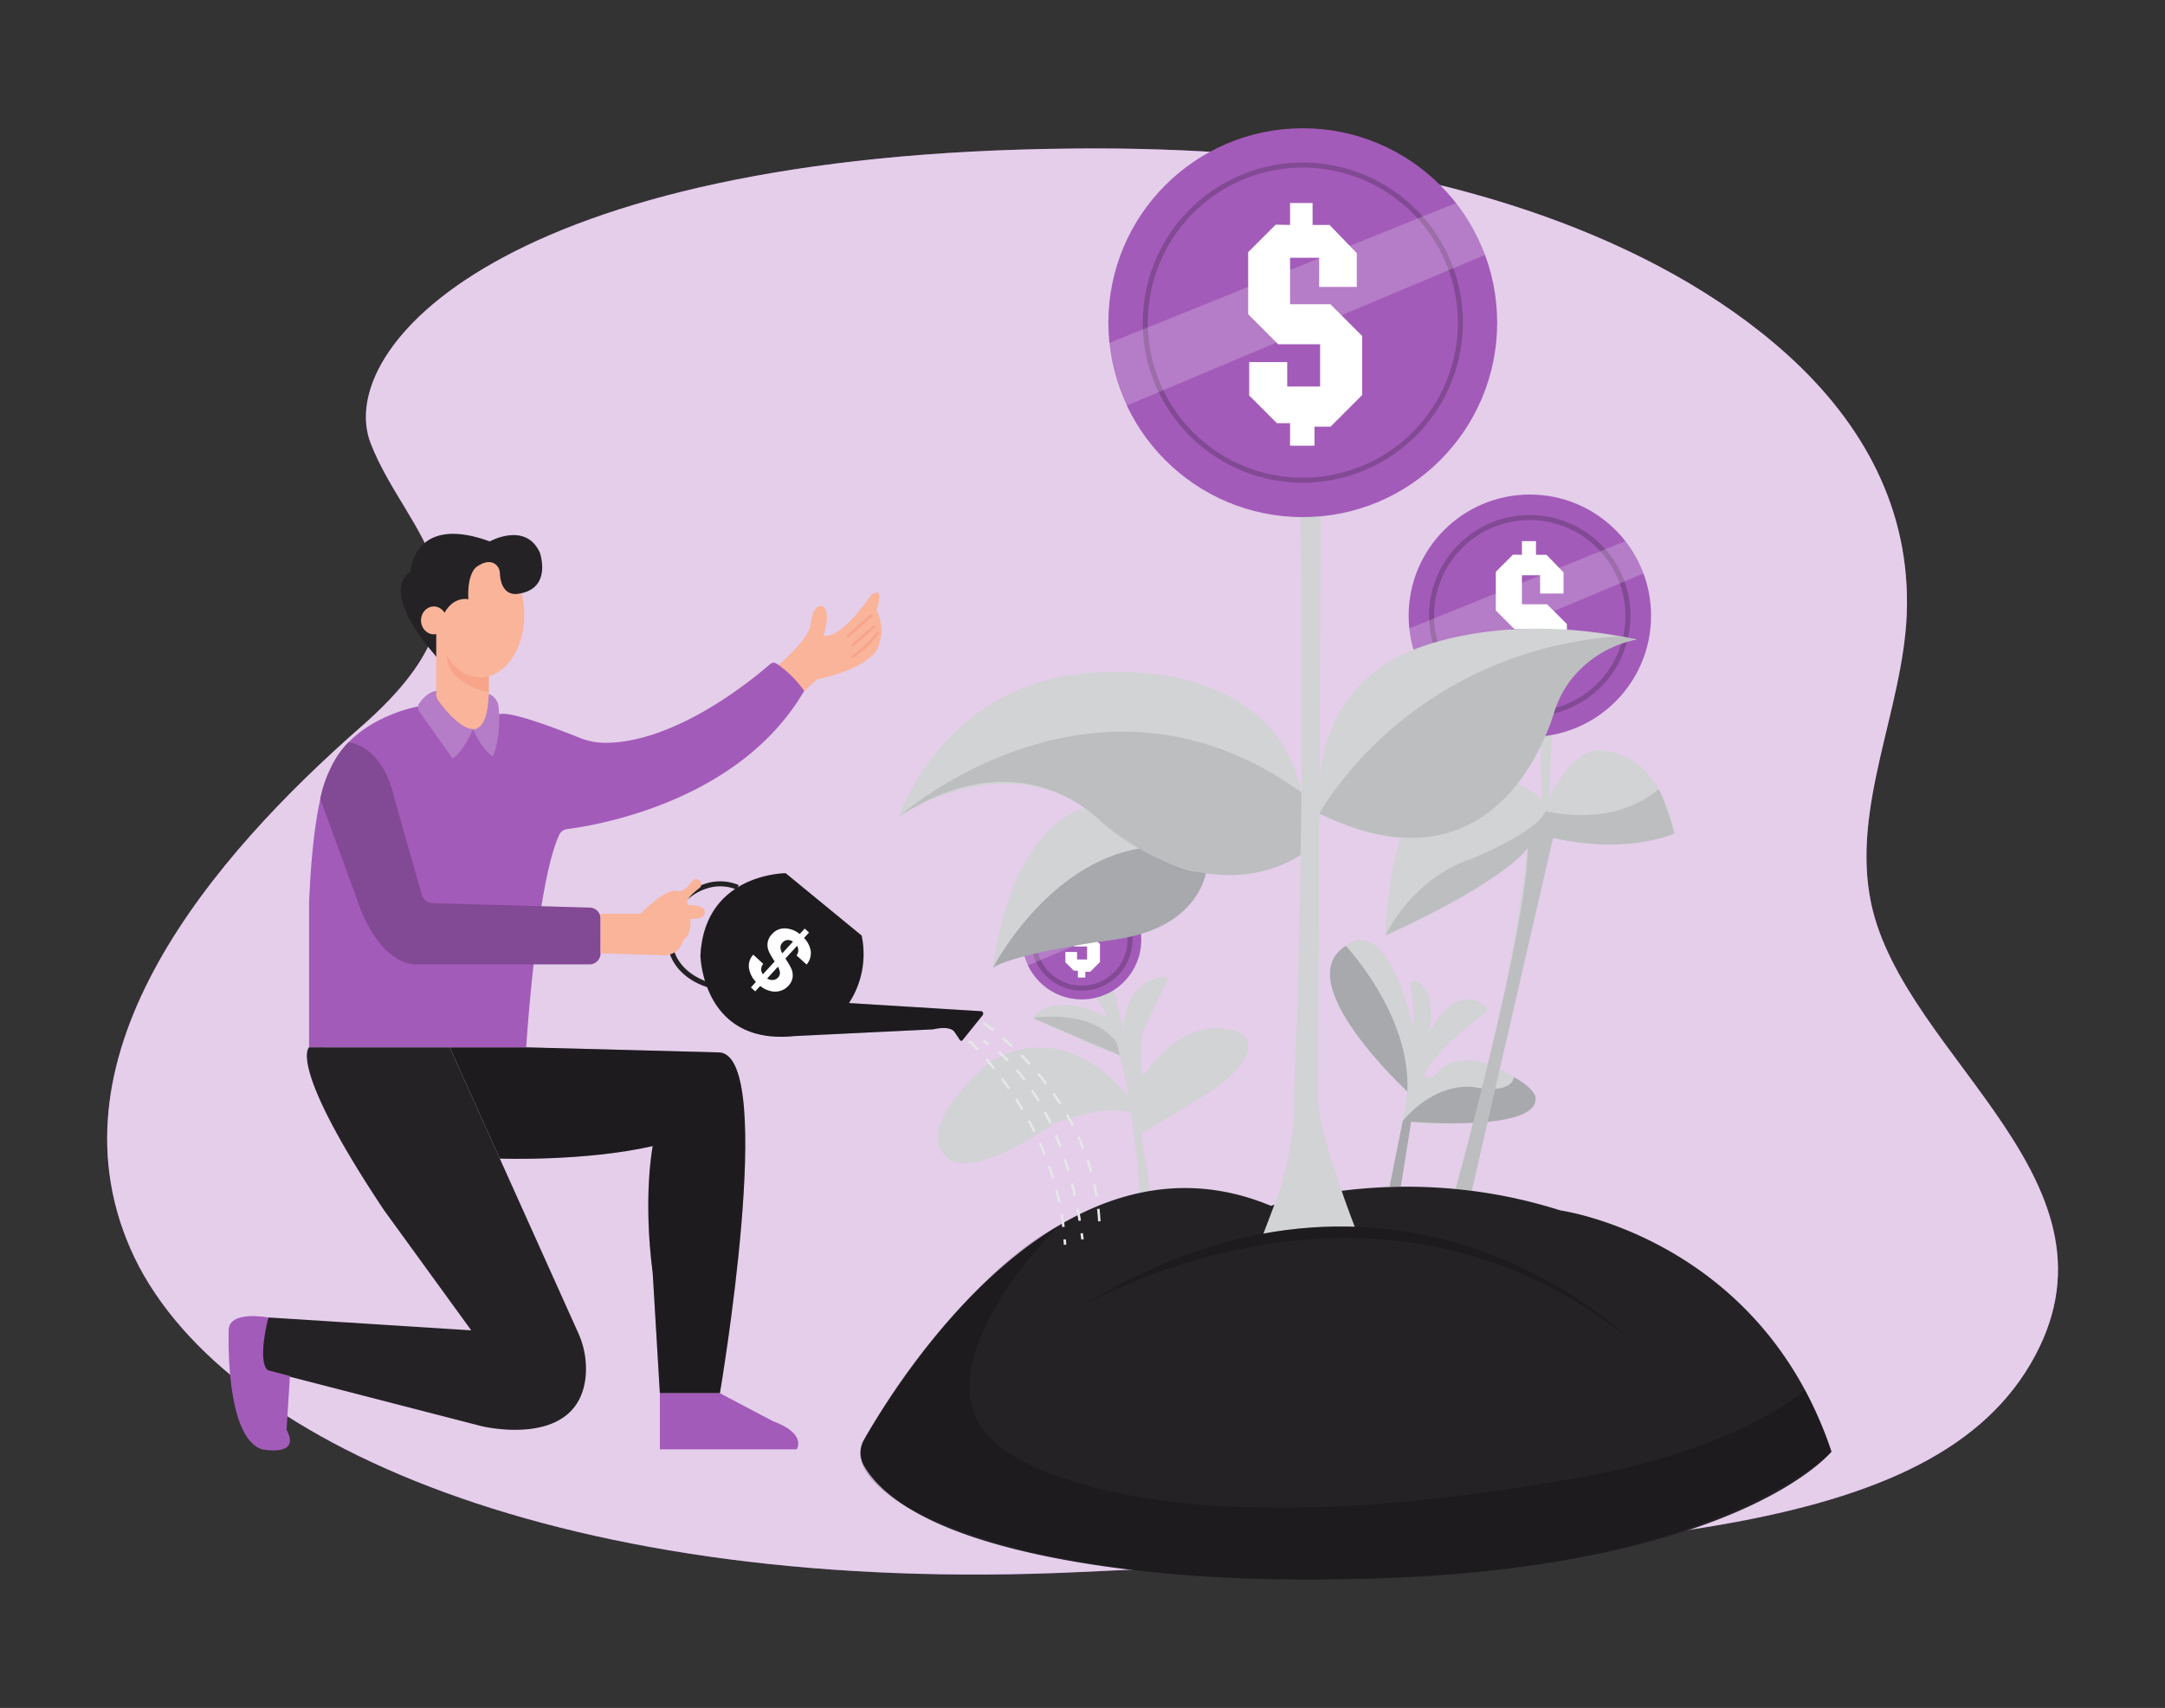 <svg id="a3ff0969-1bc1-44b0-a2e8-e38d852a81d6" data-name="Layer 1" xmlns="http://www.w3.org/2000/svg" viewBox="0 0 865.76 682.89"><rect x="0" y="0" width="865.76" height="682.89" fill="#333333" stroke="none"/><g id="ba7602fc-09bb-45c0-ad4b-96ac8fd67102" data-name="freesvgillustration--background-simple--inject-6"><path d="M714.55,141.64c-53.33-48-136.66-73.63-215.5-79.92q-34.67-2.7-69.53-2.33c-228.91,1.93-295.95,80.2-281.28,117.9s55.94,60.88-3.61,113.06S18,420.76,52.06,499.05,227.39,638.2,432,628.54s337.28-10.63,379.9-83.07-50.53-122.2-63.65-184.31c-8.1-38.52,12.73-77.34,14.24-115.74C764.08,203.89,745.21,169.27,714.55,141.64Z" fill="#a35bb9"/><path d="M714.55,141.64c-53.33-48-136.66-73.63-215.5-79.92q-34.67-2.7-69.53-2.33c-228.91,1.93-295.95,80.2-281.28,117.9s55.94,60.88-3.61,113.06S18,420.76,52.06,499.05,227.39,638.2,432,628.54s337.28-10.63,379.9-83.07-50.53-122.2-63.65-184.31c-8.1-38.52,12.73-77.34,14.24-115.74C764.08,203.89,745.21,169.27,714.55,141.64Z" fill="#fff" opacity="0.7" style="isolation:isolate"/></g><path d="M555.65,474.49s7.14-33.55,7.14-38.06c0,0-47.36-44.33-24.62-58.23,0,0,14.88-14.69,26.43,30.47a.38.38,0,0,0,.75-.1A122.41,122.41,0,0,0,564.14,394a1.69,1.69,0,0,1,2.62-1.66c3.38,2.39,7.76,8.19,4.29,21.57,0,0,10.25-22.25,23.2-11.28a1.34,1.34,0,0,1-.08,2.09c-4.61,3.41-20.16,15.41-24.62,25,0,0,.38,3.38,4.88-.38,0,0,9.77-14.65,34.94,4.14,0,0,14.28,8.26-6.38,13.52,0,0-26.3,4.13-38.7,1.5,0,0-3.38,21.64-4.13,26Z" fill="#d1d3d4"/><path d="M538.17,378.2s26.07,27.42,24.62,58.23C562.79,436.43,515.06,392.48,538.17,378.2Z" fill="#a7a9ac"/><path d="M605.35,430.62s.11,5.85-12.16,4.61c-1-.1-2-.26-2.94-.44-3-.55-16-1.86-29.27,13.3l-5.33,26.4h4.51l4.13-26s52.36,4.47,49.66-10.16C614,438.29,613,434.81,605.35,430.62Z" fill="#a7a9ac"/><path d="M610.88,339.13s-8,72.31-28.79,136.29l6.45.72S616.75,350.25,621,335c0,0,26.28,7.13,48.56-1.87,0,0-4.71-32.57-30.43-33,0,0-9-1.71-19.71,18.86,0,0,1.14-20.17,1.28-26.45H616l.43,26.88s-29.14-24.67-48,1.8c0,0-11.89,5.12-14.46,52.77C554,374,591.06,358.84,610.88,339.13Z" fill="#d1d3d4"/><path d="M554,374s10.32-22.57,34.32-30.57c0,0,26.57-10.73,29.71-19.15,0,0,26.24,7.26,45.26-8.8,0,0,2.74,5.09,6.31,17.66,0,0-17.84,8.77-48.56,1.87L588.54,476.14l-6.45-.72s28.84-104.85,28.79-136.29C610.88,339.13,603.08,351.7,554,374Z" fill="#bcbec0"/><circle cx="611.77" cy="246.2" r="48.47" fill="#a35bb9"/><path d="M455.76,477s-3.38-59.83-17.21-77.9a.37.37,0,0,1,.31-.6c1.25.05,3.62-.31,6-3.21,0,0,4.34,8.05,15,80.93Z" fill="#d1d3d4"/><path d="M449.17,412.22s.12-22.09,18.12-21.45L458.11,410a18.11,18.11,0,0,0-1.75,7.76v10.69a1,1,0,0,0,1.77.56c4.78-6.68,18.84-23.16,37.23-16.24A5.92,5.92,0,0,1,499,420c-1.33,4.43-5.76,11.2-19.07,19l-23.54,14.24S452.09,424.87,449.17,412.22Z" fill="#d1d3d4"/><path d="M443,407s-20.27-11.89-30,0c0,0,27.64,13.09,34.92,15C447.91,422,445.55,412.08,443,407Z" fill="#d1d3d4"/><path d="M413.55,406.92c3.61-.49,24-2.66,33,10l1.35,5.05-34.4-14.76A.16.16,0,0,1,413.55,406.92Z" fill="#bcbec0"/><path d="M451.37,438.67s-23.15-32.5-55.1-14.28c0,0-32.44,26-17,38.94,0,0,7.8,9.23,42.43-14.23,0,0,19.49-7.92,30.65-4.06Z" fill="#d1d3d4"/><circle cx="432.58" cy="375.81" r="23.79" fill="#a35bb9"/><g opacity="0.2"><path d="M432.58,396.09a20.28,20.28,0,1,1,20.28-20.28A20.3,20.3,0,0,1,432.58,396.09Zm0-38.55a18.28,18.28,0,1,0,18.28,18.27A18.3,18.3,0,0,0,432.58,357.54Z"/></g><path d="M408.8,378.34l42.53-17.17a22.87,22.87,0,0,1,3.55,6.35L411.06,386S409.83,384.63,408.8,378.34Z" fill="#fff" opacity="0.2"/><polygon points="431.03 363.86 431.03 361.17 433.79 361.17 433.79 363.86 435.86 363.86 439.2 367.3 439.2 371.44 434.59 371.44 434.59 367.87 431.03 367.87 431.03 373.56 435.97 373.56 439.86 377.44 439.86 384.66 435.98 388.53 434.02 388.53 434.02 390.87 431.03 390.87 431.03 388.11 429.42 388.11 426.03 384.72 426.03 380.64 430.69 380.64 430.69 383.63 434.71 383.63 434.71 378.45 429.58 378.45 425.91 374.78 425.91 367.19 429.27 363.82 431.03 363.86" fill="#fff"/><path d="M397.14,386.84s4.89-52.69,36.45-63.91l48.7,25.63s-2.86,21.71-37.15,27.14C445.14,375.7,407.43,380,397.14,386.84Z" fill="#d1d3d4"/><path d="M397.14,386.84s21.43-41.71,59.15-47.71c0,0,17.14,10.86,26,9.43,0,0-2.58,22.86-37.15,27.14C445.14,375.7,406.86,380.84,397.14,386.84Z" fill="#a7a9ac"/><path d="M345.52,575.62c13.64-24,78.78-128.53,162.72-93.48,0,0,52.36-18.38,115.75,1.83,0,0,79.92,11,108.4,96.46,0,0-45.93,57-237,50.53,0,0-124.79-2.53-149.8-44.75A10.55,10.55,0,0,1,345.52,575.62Z" fill="#242225"/><path d="M423.38,490s-60.39,59.11-24,88c0,0,47.77,45.28,227.34,13.57,0,0,61.17-8.53,95.09-35.77,0,0,7.83,14.8,10.59,24.64,0,0-49.09,50.5-197,51,0,0-111.76,4.8-174.17-29.73,0,0-23.48-13.26-15.74-26C345.52,575.62,382.89,511.07,423.38,490Z" opacity="0.2"/><path d="M517.43,439s1.52,14-5.86,37.53l-7.2,19s27-3.72,38.2-2.89c0,0-16-40.61-15.43-53.68l1-238.29H520q1,58.1.41,119.15T517.43,439Z" fill="#d1d3d4"/><path d="M359.71,326.27S379.43,265,451,268.84c0,0,59.14-1.72,69.43,48l-.33,24.87s-30.51,23.51-76.16-10.32a71.65,71.65,0,0,1-5.6-4.69C431.45,320.4,404.16,300.19,359.71,326.27Z" fill="#d1d3d4"/><path d="M359.71,326.27s78.23-69.15,160.72-9.43l-.33,24.87S488.36,366,443.32,331c-1.62-1.26-3.16-2.61-4.66-4C432.11,320.92,403.19,298.31,359.71,326.27Z" fill="#bcbec0"/><g opacity="0.2"><path d="M611.77,286.47A40.27,40.27,0,1,1,652,246.2,40.31,40.31,0,0,1,611.77,286.47Zm0-78.54A38.27,38.27,0,1,0,650,246.2,38.32,38.32,0,0,0,611.77,207.93Z"/></g><path d="M563.3,251.35l86.67-35s5.4,6.73,7.24,12.94l-89.3,37.54S565.4,264.18,563.3,251.35Z" fill="#fff" opacity="0.2"/><polygon points="608.6 221.84 608.6 216.37 614.23 216.37 614.23 221.84 618.44 221.84 625.25 228.86 625.25 237.3 615.87 237.3 615.87 230.02 608.6 230.02 608.6 241.61 618.68 241.61 626.59 249.53 626.59 264.23 618.7 272.12 614.69 272.12 614.69 276.88 608.6 276.88 608.6 271.26 605.33 271.26 598.41 264.35 598.41 256.03 607.9 256.03 607.9 262.12 616.1 262.12 616.1 251.58 605.64 251.58 598.16 244.1 598.16 228.63 605.02 221.77 608.6 221.84" fill="#fff"/><path d="M210.42,418.76H179.87l20,44.47s33.73,1.25,61.15-5c0,0-4,20,0,50.86l2.85,48h24s22.86-134,0-136.29Z" fill="#242225"/><path d="M210.42,418.76H179.87l20,44.47s33.73,1.25,61.15-5c0,0-4,20,0,50.86l2.85,48h24s22.86-134,0-136.29Z" opacity="0.2"/><path d="M311.3,265.93s11.89-10,12.85-16.07c0,0,.63-9,5.09-7.37,0,0,3.18,2.19,0,11.62,0,0,6,2.81,19.09-16.15,0,0,5.72-4.65,2.22,5.85,0,0,3.54,7.64,1.14,12.73,0,0,1.09,9.26-25,15.13l-5.1,4.59Z" fill="#f9b499"/><line x1="338.78" y1="254.63" x2="348.64" y2="245.9" fill="none" stroke="#f7a48b" stroke-miterlimit="10"/><line x1="340.69" y1="258.13" x2="349.92" y2="250.27" fill="none" stroke="#f7a48b" stroke-miterlimit="10"/><path d="M340.69,262.48c.32.42,7-4.63,10.5-9.74" fill="none" stroke="#f7a48b" stroke-miterlimit="10"/><path d="M167.14,282.48s-27.27,4.71-35.41,26.14c0,0-6.43,9-8.14,52.71v57.43h86.83s4.13-65.55,13.23-85a4,4,0,0,1,3.14-2.27c11.59-1.47,69-10.88,94.8-55.27a43.5,43.5,0,0,0-11-10.85,2.09,2.09,0,0,0-2.59.13c-6.38,5.59-37.31,31.35-65.77,31.5A27.49,27.49,0,0,1,231.81,295c-8.43-3.38-27.39-10.67-31.94-9.47Z" fill="#a35bb9"/><path d="M167.64,284.4,181,303.33s4.06-2.5,7.83-11.12a.35.35,0,0,1,.63,0c.91,2,3.76,7.76,7.62,10.22,0,0,3.57-7.35,2.26-19.91a6,6,0,0,0-3.83-5l-.08,0-21-1.22s-3.36,0-6.81,5A2.78,2.78,0,0,0,167.64,284.4Z" fill="#a35bb9"/><path d="M167.64,284.4,181,303.33s4.06-2.5,7.83-11.12a.35.35,0,0,1,.63,0c.91,2,3.76,7.76,7.62,10.22,0,0,3.57-7.35,2.26-19.91a6,6,0,0,0-3.83-5l-.08,0-21-1.22s-3.36,0-6.81,5A2.78,2.78,0,0,0,167.64,284.4Z" fill="#fff" opacity="0.2"/><path d="M283.93,395c-.57-.13-13.91-3.3-16.74-15.89a21.83,21.83,0,0,1,14.39-25.62,19.28,19.28,0,0,1,13.82.37l-.76,1.85a17.32,17.32,0,0,0-12.43-.32,19.83,19.83,0,0,0-13.07,23.28C271.69,390,284.25,393,284.38,393Z" fill="#242225"/><path d="M123.59,418.76s-8.86,6.86,30,65.15l34.85,48-81.14-5.15s-6.33,15-.62,21.3l85.76,22.13s39.35,9.72,41.8-20.41a34.75,34.75,0,0,0-3.09-17l-51.28-114Z" fill="#242225"/><path d="M263.87,557.05v22.43h54.72s4.28-6.15-9.43-11.22l-21.29-11.21Z" fill="#a35bb9"/><path d="M107.3,526.76s-15.86-3-15.86,5.15c0,0-1.65,42.85,13.32,47.57,0,0,15.83,3.27,9.83-7.79l1.35-21.52-8.64-2.26S102.59,546.48,107.3,526.76Z" fill="#a35bb9"/><path d="M174.45,252.64v25a4.13,4.13,0,0,0,.78,2.42c2.21,3.05,8.68,11.34,13.93,11.46,0,0,5.85,1.28,6.28-14V270.6l-19.05-18.77Z" fill="#f9b499"/><path d="M195.44,268.62v8.14s-17.66-3.29-16.84-16.07Z" fill="#f7a48b"/><ellipse cx="192.06" cy="245.9" rx="17.61" ry="24.98" fill="#f9b499"/><path d="M173.48,261.33s-21.89-24-9.32-32.85c0,0,1.14-23.15,31.71-12,0,0,14.29-8,20,4.45,0,0,5.14,14.51-8.57,16.46,0,0-6.86,1.8-7.4-8.21a4.7,4.7,0,0,0-2.06-3.77c-1.47-.93-3.83-1.22-7.4,1.35,0,0-3.71,2.57-3.14,12.86,0,0-9.08-2.36-12.11,12.82l-.74.2v10Z" fill="#242225"/><ellipse cx="173.48" cy="248.05" rx="5.13" ry="5.57" fill="#f9b499"/><path d="M139.35,296.81s13.38.81,18.24,21.95l11.07,39a4.6,4.6,0,0,0,4.3,3.34l62.89,1.79a4.43,4.43,0,0,1,4.31,4.42v13.84a4.43,4.43,0,0,1-4.43,4.43H167.14s-15,2.29-24.7-26.86l-14.35-39.28S130.26,306,139.35,296.81Z" fill="#a35bb9"/><path d="M139.35,296.81s13.38.81,18.24,21.95l11.07,39a4.6,4.6,0,0,0,4.3,3.34l62.89,1.79a4.43,4.43,0,0,1,4.31,4.42v13.84a4.43,4.43,0,0,1-4.43,4.43H167.14s-15,2.29-24.7-26.86l-14.35-39.28S130.26,306,139.35,296.81Z" opacity="0.2"/><path d="M240.16,365.34h16s9.78-10.13,14.51-9.11c0,0,2.36,1,5.06-2.7a7.52,7.52,0,0,1,1.79-1.69c2-1.31,4.09,1.74,2.17,3.22-2.72,2.09-6.79,5.73-4,6.9,0,0,7.08-.33,6.07,3.38,0,0-.34,2.36-5.74,2,0,0,1,5.74-2.69,8.44,0,0-1.69,7.42-10.13,6.07l-23.07-.68Z" fill="#f9b499"/><path d="M314.18,349.14s-32.39,0-34.08,32.89c0,0,.68,36,37.46,32.23l55.67-2.7s6.41-1.68,8.44,1l2.21,3.31a.65.65,0,0,0,1.05,0l8.06-10a1,1,0,0,0-.69-1.56l-52.81-3.26a35.75,35.75,0,0,0,5.06-27Z" fill="#242225"/><path d="M314.18,349.14s-32.39,0-34.08,32.89c0,0,.68,36,37.46,32.23l55.67-2.7s6.41-1.68,8.44,1l2.21,3.31a.65.65,0,0,0,1.05,0l8.06-10a1,1,0,0,0-.69-1.56l-52.81-3.26a35.75,35.75,0,0,0,5.06-27Z" opacity="0.2"/><path d="M312.08,396.17a7.48,7.48,0,0,1-3.94.09A10.09,10.09,0,0,1,304,394.2l-2,2.18-1.72-1.57,2-2.21A10.26,10.26,0,0,1,299.5,387a6.51,6.51,0,0,1,1.73-5.29l4,3.69a3.2,3.2,0,0,0-.15,4.15l4.7-5.13a31.75,31.75,0,0,1-2.24-3.82,6.86,6.86,0,0,1-.61-3.42,6.2,6.2,0,0,1,1.82-3.72,6.58,6.58,0,0,1,5.17-2.27,9.85,9.85,0,0,1,5.88,2.27l2-2.17,1.72,1.57-2,2.18a9.43,9.43,0,0,1,2.7,5.33,7.12,7.12,0,0,1-1.66,5.29L318.53,382a3.39,3.39,0,0,0,.2-3.82l-4.65,5.07a37.67,37.67,0,0,1,2.29,3.89,6.74,6.74,0,0,1,.62,3.39,6.08,6.08,0,0,1-1.8,3.7A7,7,0,0,1,312.08,396.17Zm-2.94-4.34a3,3,0,0,0,2-1,2.5,2.5,0,0,0,.74-1.94,5.74,5.74,0,0,0-.8-2.36l-4.3,4.7A3.8,3.8,0,0,0,309.14,391.83Zm2.95-13a5.4,5.4,0,0,0,.74,2.33l4.25-4.65a3.41,3.41,0,0,0-2.19-.67,3,3,0,0,0-2,1.07A2.67,2.67,0,0,0,312.09,378.81Z" fill="#fff"/><path d="M430.64,523.45s117.08-71,220.21,11.41C650.85,534.86,558.71,442.91,430.64,523.45Z" fill="#242225"/><path d="M430.64,523.45s117.08-71,220.21,11.41C650.85,534.86,558.71,442.91,430.64,523.45Z" opacity="0.2"/><path d="M527.62,325.25s-6.15-45.87,34.75-64.22c0,0,34.79-17.58,92.13-5.35,0,0-26,3.44-33.64,30.58C620.86,286.26,599.13,361.57,527.62,325.25Z" fill="#d1d3d4"/><path d="M527.62,325.25s34.82-64.6,120-70.91l6.85,1.34a44.49,44.49,0,0,0-26.93,17,41.41,41.41,0,0,0-6.1,12.33C616.81,299.86,593.93,357.73,527.62,325.25Z" fill="#bcbec0"/><circle cx="520.96" cy="129.02" r="77.74" fill="#a35bb9"/><g opacity="0.2"><path d="M521,193a64,64,0,1,1,64-64A64.07,64.07,0,0,1,521,193Zm0-126a62,62,0,1,0,62,62A62.06,62.06,0,0,0,521,67Z"/></g><polygon points="515.88 89.94 515.88 81.17 524.89 81.17 524.89 89.94 531.66 89.94 542.57 101.21 542.57 114.73 527.52 114.73 527.52 103.07 515.88 103.07 515.88 121.65 532.03 121.65 544.73 134.35 544.73 157.93 532.07 170.59 525.65 170.59 525.65 178.22 515.88 178.22 515.88 169.21 510.62 169.21 499.54 158.12 499.54 144.78 514.75 144.78 514.75 154.55 527.9 154.55 527.9 137.65 511.13 137.65 499.13 125.65 499.13 100.83 510.13 89.83 515.88 89.94" fill="#fff"/><path d="M443.22,137.27l139-56.1s8.65,10.79,11.61,20.75L450.61,162.14S446.57,157.84,443.22,137.27Z" fill="#fff" opacity="0.2"/><path d="M393.2,416.18a21.53,21.53,0,0,1,2.13,1.3" fill="none" stroke="#e6e7e8" stroke-miterlimit="10"/><path d="M399.36,420.58c9.24,7.88,26.31,27.69,32.82,70" fill="none" stroke="#e6e7e8" stroke-miterlimit="10" stroke-dasharray="5.09 5.09"/><path d="M432.55,493.08l.33,2.48" fill="none" stroke="#e6e7e8" stroke-miterlimit="10"/><path d="M393.2,409s44.77,29.12,46.51,81.42" fill="none" stroke="#e6e7e8" stroke-miterlimit="10" stroke-dasharray="5"/><path d="M387.46,416.18s35.75,32.22,38.45,81.51" fill="none" stroke="#e6e7e8" stroke-miterlimit="10" stroke-dasharray="5"/></svg>